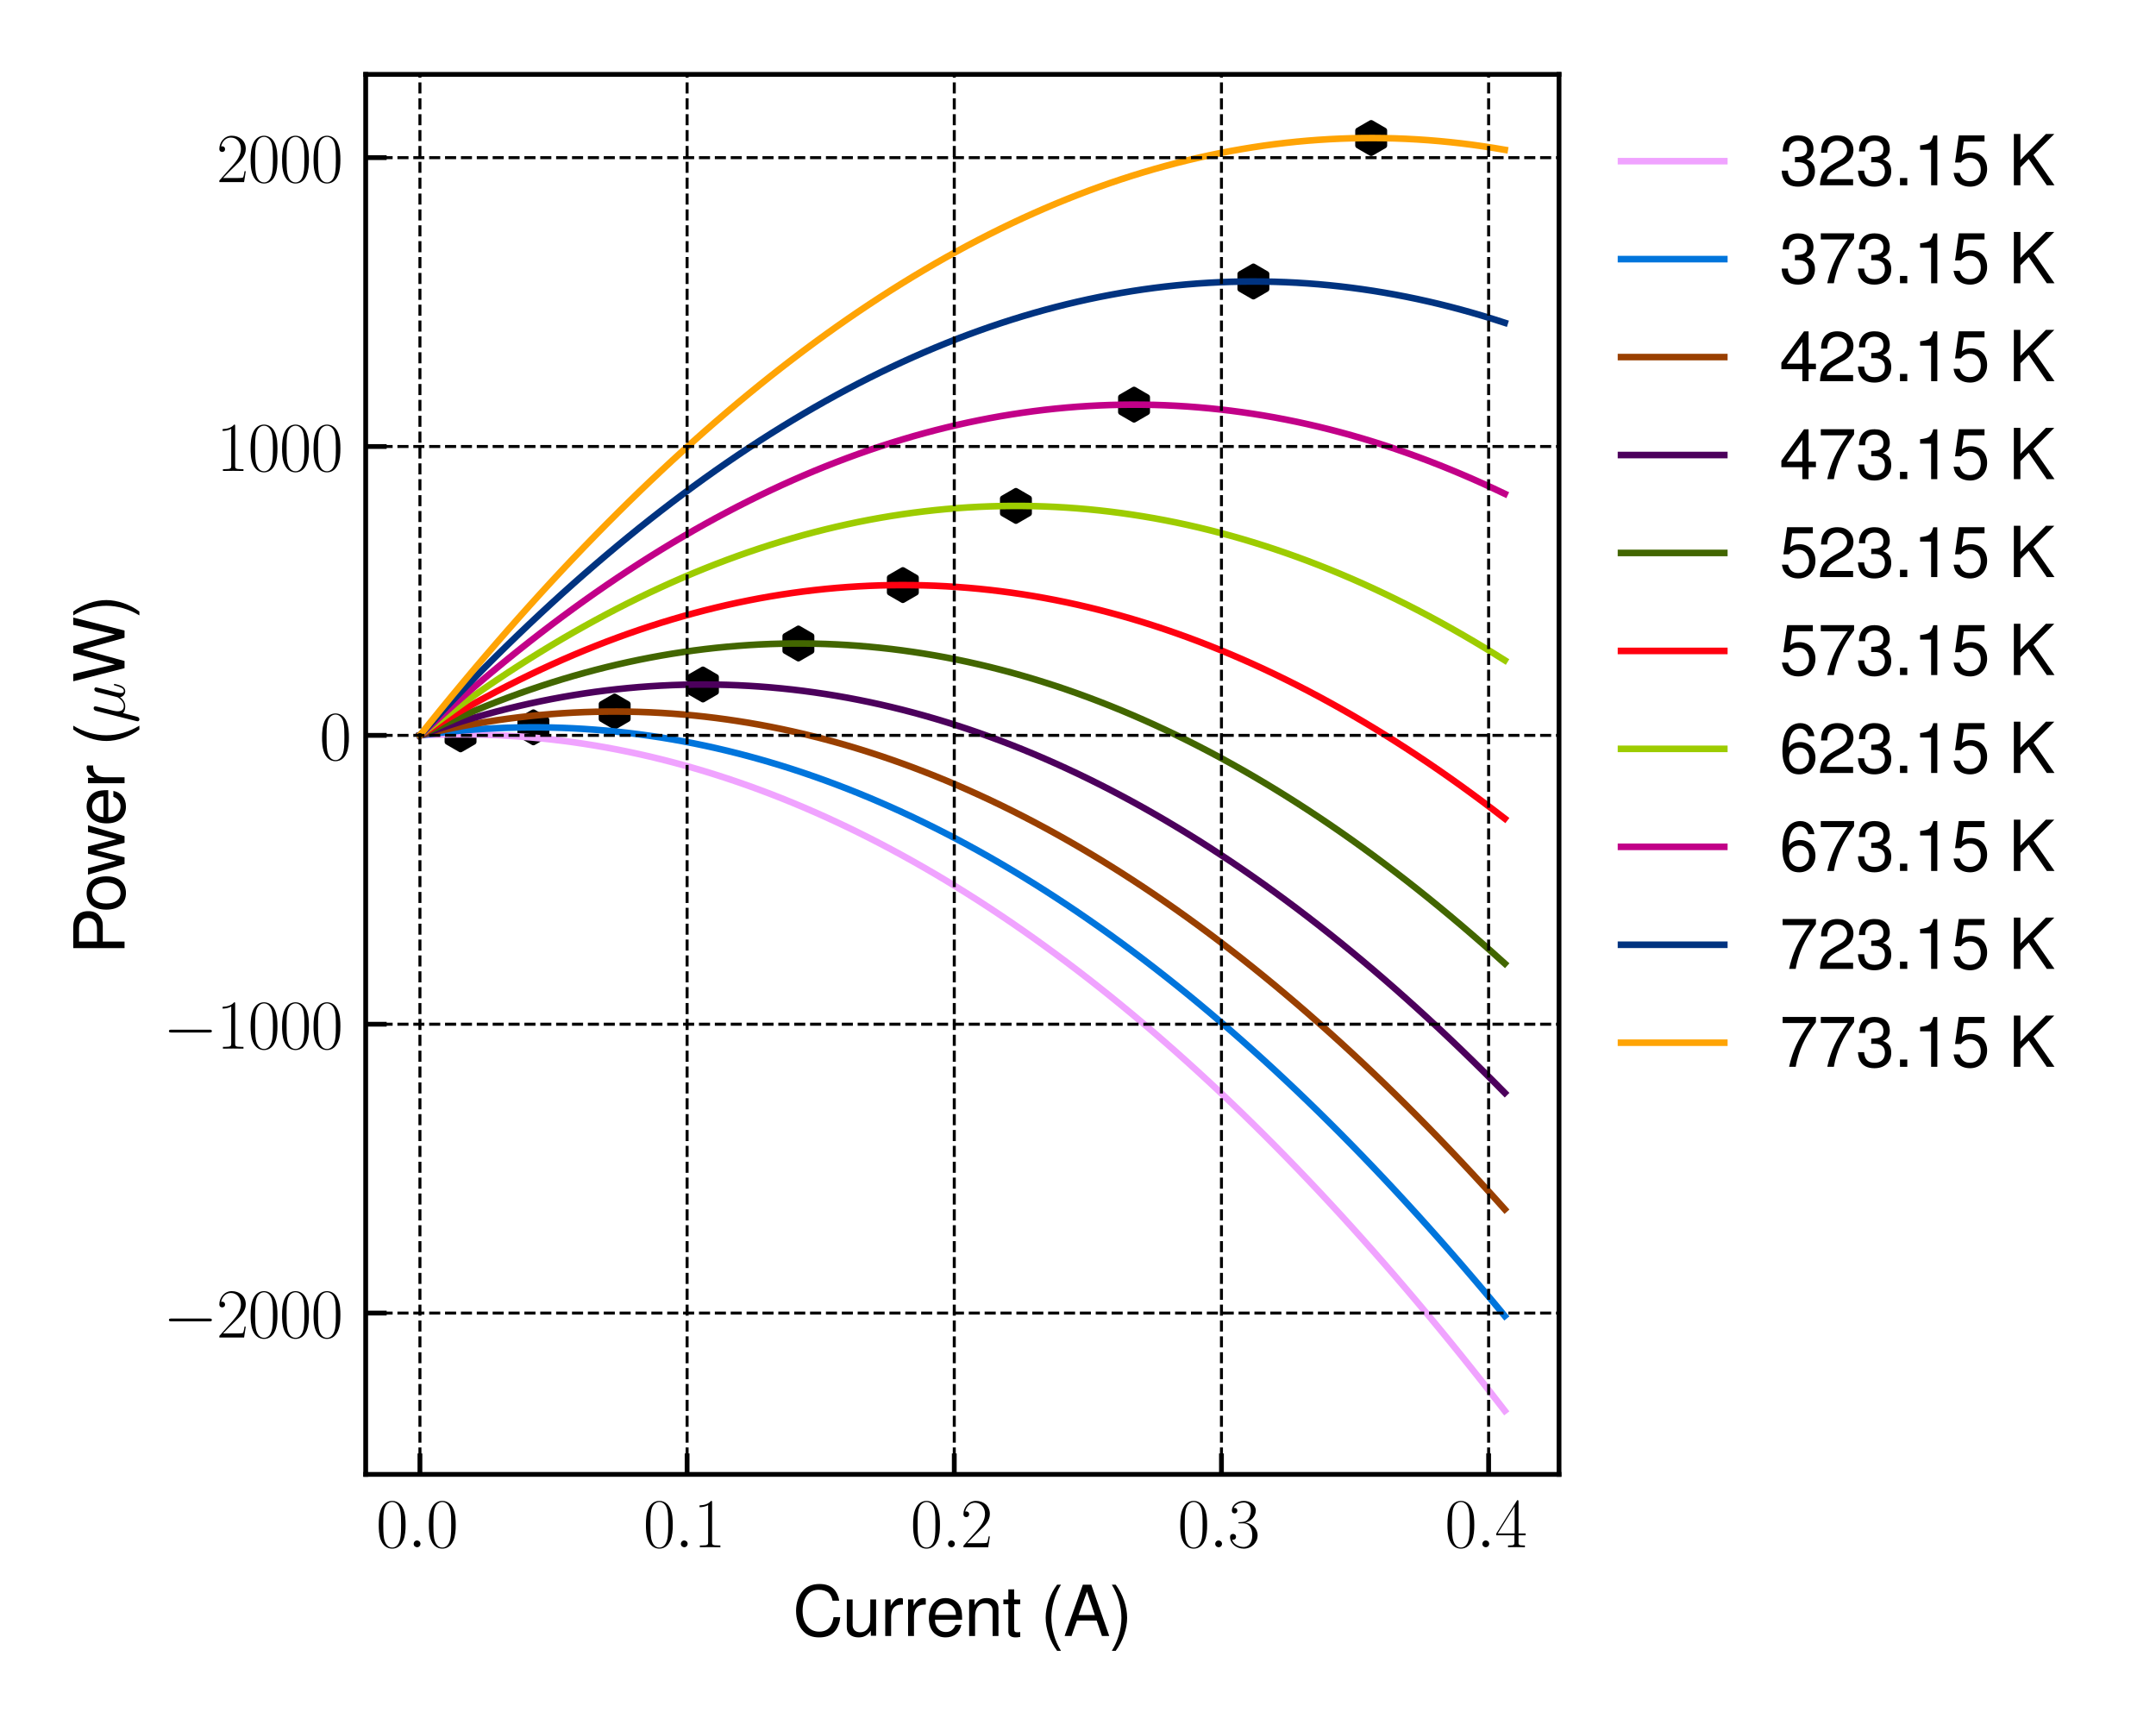 <?xml version="1.0" encoding="utf-8" standalone="no"?>
<!DOCTYPE svg PUBLIC "-//W3C//DTD SVG 1.1//EN"
  "http://www.w3.org/Graphics/SVG/1.1/DTD/svg11.dtd">
<svg xmlns:xlink="http://www.w3.org/1999/xlink" width="360pt" height="288pt" viewBox="0 0 360 288" xmlns="http://www.w3.org/2000/svg" version="1.1">
 <defs>
  <style type="text/css">*{stroke-linejoin: round; stroke-linecap: butt}</style>
 </defs>
 <g id="figure_1">
  <g id="patch_1">
   <path d="M 0 288 
L 360 288 
L 360 0 
L 0 0 
z
" style="fill: #ffffff"/>
  </g>
  <g id="axes_1">
   <g id="patch_2">
    <path d="M 61.061 246.161 
L 260.318 246.161 
L 260.318 12.42 
L 61.061 12.42 
z
" style="fill: #ffffff"/>
   </g>
   <g id="PathCollection_1">
    <defs>
     <path id="mb732059000" d="M 0 -2.5 
L -2.165 -1.25 
L -2.165 1.25 
L -0 2.5 
L 2.165 1.25 
L 2.165 -1.25 
z
" style="stroke: #000000"/>
    </defs>
    <g clip-path="url(#p129a651f2b)">
     <use xlink:href="#mb732059000" x="76.901" y="122.603" style="stroke: #000000"/>
    </g>
   </g>
   <g id="PathCollection_2">
    <g clip-path="url(#p129a651f2b)">
     <use xlink:href="#mb732059000" x="89.063" y="121.433" style="stroke: #000000"/>
    </g>
   </g>
   <g id="PathCollection_3">
    <g clip-path="url(#p129a651f2b)">
     <use xlink:href="#mb732059000" x="102.635" y="118.796" style="stroke: #000000"/>
    </g>
   </g>
   <g id="PathCollection_4">
    <g clip-path="url(#p129a651f2b)">
     <use xlink:href="#mb732059000" x="117.371" y="114.281" style="stroke: #000000"/>
    </g>
   </g>
   <g id="PathCollection_5">
    <g clip-path="url(#p129a651f2b)">
     <use xlink:href="#mb732059000" x="133.312" y="107.436" style="stroke: #000000"/>
    </g>
   </g>
   <g id="PathCollection_6">
    <g clip-path="url(#p129a651f2b)">
     <use xlink:href="#mb732059000" x="150.753" y="97.683" style="stroke: #000000"/>
    </g>
   </g>
   <g id="PathCollection_7">
    <g clip-path="url(#p129a651f2b)">
     <use xlink:href="#mb732059000" x="169.635" y="84.467" style="stroke: #000000"/>
    </g>
   </g>
   <g id="PathCollection_8">
    <g clip-path="url(#p129a651f2b)">
     <use xlink:href="#mb732059000" x="189.357" y="67.558" style="stroke: #000000"/>
    </g>
   </g>
   <g id="PathCollection_9">
    <g clip-path="url(#p129a651f2b)">
     <use xlink:href="#mb732059000" x="209.287" y="46.996" style="stroke: #000000"/>
    </g>
   </g>
   <g id="PathCollection_10">
    <g clip-path="url(#p129a651f2b)">
     <use xlink:href="#mb732059000" x="228.955" y="23.045" style="stroke: #000000"/>
    </g>
   </g>
   <g id="line2d_1">
    <path d="M 70.118 122.774 
L 71.947 122.694 
L 73.777 122.639 
L 75.607 122.609 
L 77.437 122.604 
L 79.266 122.623 
L 81.096 122.668 
L 82.926 122.738 
L 84.756 122.832 
L 86.585 122.951 
L 88.415 123.095 
L 90.245 123.264 
L 92.074 123.458 
L 93.904 123.677 
L 95.734 123.92 
L 97.564 124.189 
L 99.393 124.482 
L 101.223 124.8 
L 103.053 125.143 
L 104.883 125.511 
L 106.712 125.904 
L 108.542 126.322 
L 110.372 126.764 
L 112.202 127.232 
L 114.031 127.724 
L 115.861 128.241 
L 117.691 128.783 
L 119.52 129.35 
L 121.35 129.942 
L 123.18 130.559 
L 125.01 131.2 
L 126.839 131.867 
L 128.669 132.558 
L 130.499 133.274 
L 132.329 134.015 
L 134.158 134.781 
L 135.988 135.572 
L 137.818 136.387 
L 139.647 137.228 
L 141.477 138.093 
L 143.307 138.984 
L 145.137 139.899 
L 146.966 140.839 
L 148.796 141.804 
L 150.626 142.794 
L 152.456 143.808 
L 154.285 144.848 
L 156.115 145.912 
L 157.945 147.001 
L 159.775 148.116 
L 161.604 149.255 
L 163.434 150.418 
L 165.264 151.607 
L 167.093 152.821 
L 168.923 154.059 
L 170.753 155.323 
L 172.583 156.611 
L 174.412 157.924 
L 176.242 159.262 
L 178.072 160.625 
L 179.902 162.013 
L 181.731 163.425 
L 183.561 164.863 
L 185.391 166.325 
L 187.22 167.813 
L 189.05 169.325 
L 190.88 170.862 
L 192.71 172.424 
L 194.539 174.01 
L 196.369 175.622 
L 198.199 177.258 
L 200.029 178.92 
L 201.858 180.606 
L 203.688 182.317 
L 205.518 184.053 
L 207.348 185.814 
L 209.177 187.6 
L 211.007 189.41 
L 212.837 191.246 
L 214.666 193.106 
L 216.496 194.991 
L 218.326 196.902 
L 220.156 198.836 
L 221.985 200.796 
L 223.815 202.781 
L 225.645 204.791 
L 227.475 206.825 
L 229.304 208.884 
L 231.134 210.969 
L 232.964 213.078 
L 234.793 215.212 
L 236.623 217.371 
L 238.453 219.554 
L 240.283 221.763 
L 242.112 223.996 
L 243.942 226.255 
L 245.772 228.538 
L 247.602 230.846 
L 249.431 233.179 
L 251.261 235.537 
" clip-path="url(#p129a651f2b)" style="fill: none; stroke: #f0a3ff; stroke-width: 1.1; stroke-linecap: square"/>
   </g>
   <g id="line2d_2">
    <path d="M 70.118 122.774 
L 71.947 122.527 
L 73.777 122.306 
L 75.607 122.109 
L 77.437 121.938 
L 79.266 121.791 
L 81.096 121.67 
L 82.926 121.574 
L 84.756 121.502 
L 86.585 121.456 
L 88.415 121.435 
L 90.245 121.438 
L 92.074 121.467 
L 93.904 121.521 
L 95.734 121.599 
L 97.564 121.703 
L 99.393 121.832 
L 101.223 121.985 
L 103.053 122.164 
L 104.883 122.368 
L 106.712 122.597 
L 108.542 122.85 
L 110.372 123.129 
L 112.202 123.433 
L 114.031 123.762 
L 115.861 124.116 
L 117.691 124.494 
L 119.52 124.898 
L 121.35 125.327 
L 123.18 125.781 
L 125.01 126.26 
L 126.839 126.764 
L 128.669 127.293 
L 130.499 127.846 
L 132.329 128.425 
L 134.158 129.029 
L 135.988 129.658 
L 137.818 130.312 
L 139.647 130.991 
L 141.477 131.695 
L 143.307 132.424 
L 145.137 133.178 
L 146.966 133.957 
L 148.796 134.761 
L 150.626 135.59 
L 152.456 136.444 
L 154.285 137.323 
L 156.115 138.227 
L 157.945 139.156 
L 159.775 140.11 
L 161.604 141.089 
L 163.434 142.094 
L 165.264 143.123 
L 167.093 144.177 
L 168.923 145.256 
L 170.753 146.36 
L 172.583 147.489 
L 174.412 148.643 
L 176.242 149.823 
L 178.072 151.027 
L 179.902 152.256 
L 181.731 153.51 
L 183.561 154.789 
L 185.391 156.094 
L 187.22 157.423 
L 189.05 158.777 
L 190.88 160.156 
L 192.71 161.561 
L 194.539 162.99 
L 196.369 164.444 
L 198.199 165.924 
L 200.029 167.428 
L 201.858 168.957 
L 203.688 170.512 
L 205.518 172.091 
L 207.348 173.695 
L 209.177 175.325 
L 211.007 176.979 
L 212.837 178.659 
L 214.666 180.363 
L 216.496 182.092 
L 218.326 183.847 
L 220.156 185.626 
L 221.985 187.431 
L 223.815 189.26 
L 225.645 191.115 
L 227.475 192.994 
L 229.304 194.899 
L 231.134 196.828 
L 232.964 198.783 
L 234.793 200.762 
L 236.623 202.767 
L 238.453 204.796 
L 240.283 206.851 
L 242.112 208.931 
L 243.942 211.035 
L 245.772 213.165 
L 247.602 215.319 
L 249.431 217.499 
L 251.261 219.704 
" clip-path="url(#p129a651f2b)" style="fill: none; stroke: #0075dc; stroke-width: 1.1; stroke-linecap: square"/>
   </g>
   <g id="line2d_3">
    <path d="M 70.118 122.774 
L 71.947 122.339 
L 73.777 121.929 
L 75.607 121.544 
L 77.437 121.185 
L 79.266 120.85 
L 81.096 120.541 
L 82.926 120.257 
L 84.756 119.999 
L 86.585 119.765 
L 88.415 119.557 
L 90.245 119.373 
L 92.074 119.216 
L 93.904 119.083 
L 95.734 118.975 
L 97.564 118.893 
L 99.393 118.836 
L 101.223 118.803 
L 103.053 118.797 
L 104.883 118.815 
L 106.712 118.859 
L 108.542 118.927 
L 110.372 119.021 
L 112.202 119.14 
L 114.031 119.285 
L 115.861 119.454 
L 117.691 119.649 
L 119.52 119.869 
L 121.35 120.114 
L 123.18 120.384 
L 125.01 120.679 
L 126.839 121 
L 128.669 121.346 
L 130.499 121.717 
L 132.329 122.113 
L 134.158 122.534 
L 135.988 122.981 
L 137.818 123.453 
L 139.647 123.95 
L 141.477 124.472 
L 143.307 125.019 
L 145.137 125.592 
L 146.966 126.189 
L 148.796 126.812 
L 150.626 127.46 
L 152.456 128.134 
L 154.285 128.832 
L 156.115 129.556 
L 157.945 130.305 
L 159.775 131.079 
L 161.604 131.878 
L 163.434 132.702 
L 165.264 133.552 
L 167.093 134.427 
L 168.923 135.327 
L 170.753 136.252 
L 172.583 137.202 
L 174.412 138.178 
L 176.242 139.178 
L 178.072 140.204 
L 179.902 141.255 
L 181.731 142.332 
L 183.561 143.433 
L 185.391 144.56 
L 187.22 145.712 
L 189.05 146.889 
L 190.88 148.091 
L 192.71 149.319 
L 194.539 150.571 
L 196.369 151.849 
L 198.199 153.152 
L 200.029 154.48 
L 201.858 155.834 
L 203.688 157.212 
L 205.518 158.616 
L 207.348 160.045 
L 209.177 161.499 
L 211.007 162.978 
L 212.837 164.483 
L 214.666 166.013 
L 216.496 167.567 
L 218.326 169.148 
L 220.156 170.753 
L 221.985 172.383 
L 223.815 174.039 
L 225.645 175.72 
L 227.475 177.426 
L 229.304 179.157 
L 231.134 180.913 
L 232.964 182.695 
L 234.793 184.502 
L 236.623 186.334 
L 238.453 188.191 
L 240.283 190.073 
L 242.112 191.981 
L 243.942 193.914 
L 245.772 195.872 
L 247.602 197.855 
L 249.431 199.863 
L 251.261 201.897 
" clip-path="url(#p129a651f2b)" style="fill: none; stroke: #993f00; stroke-width: 1.1; stroke-linecap: square"/>
   </g>
   <g id="line2d_4">
    <path d="M 70.118 122.774 
L 71.947 122.129 
L 73.777 121.509 
L 75.607 120.915 
L 77.437 120.347 
L 79.266 119.804 
L 81.096 119.286 
L 82.926 118.794 
L 84.756 118.327 
L 86.585 117.886 
L 88.415 117.47 
L 90.245 117.08 
L 92.074 116.715 
L 93.904 116.376 
L 95.734 116.062 
L 97.564 115.774 
L 99.393 115.511 
L 101.223 115.273 
L 103.053 115.061 
L 104.883 114.875 
L 106.712 114.713 
L 108.542 114.578 
L 110.372 114.468 
L 112.202 114.383 
L 114.031 114.324 
L 115.861 114.29 
L 117.691 114.282 
L 119.52 114.299 
L 121.35 114.342 
L 123.18 114.41 
L 125.01 114.503 
L 126.839 114.622 
L 128.669 114.767 
L 130.499 114.937 
L 132.329 115.132 
L 134.158 115.353 
L 135.988 115.6 
L 137.818 115.871 
L 139.647 116.169 
L 141.477 116.491 
L 143.307 116.84 
L 145.137 117.213 
L 146.966 117.613 
L 148.796 118.037 
L 150.626 118.487 
L 152.456 118.963 
L 154.285 119.464 
L 156.115 119.99 
L 157.945 120.542 
L 159.775 121.12 
L 161.604 121.723 
L 163.434 122.351 
L 165.264 123.005 
L 167.093 123.684 
L 168.923 124.389 
L 170.753 125.119 
L 172.583 125.875 
L 174.412 126.656 
L 176.242 127.463 
L 178.072 128.295 
L 179.902 129.152 
L 181.731 130.035 
L 183.561 130.944 
L 185.391 131.878 
L 187.22 132.837 
L 189.05 133.822 
L 190.88 134.832 
L 192.71 135.868 
L 194.539 136.929 
L 196.369 138.016 
L 198.199 139.128 
L 200.029 140.266 
L 201.858 141.429 
L 203.688 142.618 
L 205.518 143.832 
L 207.348 145.071 
L 209.177 146.337 
L 211.007 147.627 
L 212.837 148.943 
L 214.666 150.284 
L 216.496 151.651 
L 218.326 153.044 
L 220.156 154.461 
L 221.985 155.905 
L 223.815 157.373 
L 225.645 158.868 
L 227.475 160.387 
L 229.304 161.932 
L 231.134 163.503 
L 232.964 165.099 
L 234.793 166.721 
L 236.623 168.368 
L 238.453 170.04 
L 240.283 171.738 
L 242.112 173.461 
L 243.942 175.21 
L 245.772 176.985 
L 247.602 178.784 
L 249.431 180.61 
L 251.261 182.46 
" clip-path="url(#p129a651f2b)" style="fill: none; stroke: #4c005c; stroke-width: 1.1; stroke-linecap: square"/>
   </g>
   <g id="line2d_5">
    <path d="M 70.118 122.774 
L 71.947 121.898 
L 73.777 121.049 
L 75.607 120.225 
L 77.437 119.427 
L 79.266 118.654 
L 81.096 117.907 
L 82.926 117.186 
L 84.756 116.491 
L 86.585 115.821 
L 88.415 115.177 
L 90.245 114.559 
L 92.074 113.967 
L 93.904 113.4 
L 95.734 112.859 
L 97.564 112.344 
L 99.393 111.854 
L 101.223 111.39 
L 103.053 110.952 
L 104.883 110.54 
L 106.712 110.153 
L 108.542 109.792 
L 110.372 109.457 
L 112.202 109.147 
L 114.031 108.863 
L 115.861 108.605 
L 117.691 108.373 
L 119.52 108.166 
L 121.35 107.985 
L 123.18 107.83 
L 125.01 107.7 
L 126.839 107.596 
L 128.669 107.518 
L 130.499 107.466 
L 132.329 107.439 
L 134.158 107.438 
L 135.988 107.463 
L 137.818 107.514 
L 139.647 107.59 
L 141.477 107.692 
L 143.307 107.819 
L 145.137 107.973 
L 146.966 108.152 
L 148.796 108.356 
L 150.626 108.587 
L 152.456 108.843 
L 154.285 109.125 
L 156.115 109.433 
L 157.945 109.766 
L 159.775 110.125 
L 161.604 110.51 
L 163.434 110.921 
L 165.264 111.357 
L 167.093 111.819 
L 168.923 112.306 
L 170.753 112.82 
L 172.583 113.359 
L 174.412 113.924 
L 176.242 114.514 
L 178.072 115.13 
L 179.902 115.772 
L 181.731 116.44 
L 183.561 117.134 
L 185.391 117.853 
L 187.22 118.597 
L 189.05 119.368 
L 190.88 120.164 
L 192.71 120.986 
L 194.539 121.834 
L 196.369 122.707 
L 198.199 123.607 
L 200.029 124.531 
L 201.858 125.482 
L 203.688 126.458 
L 205.518 127.46 
L 207.348 128.488 
L 209.177 129.541 
L 211.007 130.621 
L 212.837 131.726 
L 214.666 132.856 
L 216.496 134.012 
L 218.326 135.194 
L 220.156 136.402 
L 221.985 137.636 
L 223.815 138.895 
L 225.645 140.18 
L 227.475 141.49 
L 229.304 142.827 
L 231.134 144.189 
L 232.964 145.577 
L 234.793 146.99 
L 236.623 148.429 
L 238.453 149.894 
L 240.283 151.385 
L 242.112 152.901 
L 243.942 154.443 
L 245.772 156.011 
L 247.602 157.604 
L 249.431 159.224 
L 251.261 160.869 
" clip-path="url(#p129a651f2b)" style="fill: none; stroke: #426600; stroke-width: 1.1; stroke-linecap: square"/>
   </g>
   <g id="line2d_6">
    <path d="M 70.118 122.774 
L 71.947 121.648 
L 73.777 120.548 
L 75.607 119.474 
L 77.437 118.426 
L 79.266 117.403 
L 81.096 116.407 
L 82.926 115.436 
L 84.756 114.491 
L 86.585 113.572 
L 88.415 112.679 
L 90.245 111.811 
L 92.074 110.97 
L 93.904 110.154 
L 95.734 109.364 
L 97.564 108.6 
L 99.393 107.862 
L 101.223 107.149 
L 103.053 106.463 
L 104.883 105.802 
L 106.712 105.167 
L 108.542 104.558 
L 110.372 103.975 
L 112.202 103.418 
L 114.031 102.886 
L 115.861 102.381 
L 117.691 101.901 
L 119.52 101.447 
L 121.35 101.019 
L 123.18 100.616 
L 125.01 100.24 
L 126.839 99.889 
L 128.669 99.565 
L 130.499 99.266 
L 132.329 98.993 
L 134.158 98.745 
L 135.988 98.524 
L 137.818 98.328 
L 139.647 98.159 
L 141.477 98.015 
L 143.307 97.897 
L 145.137 97.804 
L 146.966 97.738 
L 148.796 97.697 
L 150.626 97.683 
L 152.456 97.694 
L 154.285 97.731 
L 156.115 97.793 
L 157.945 97.882 
L 159.775 97.997 
L 161.604 98.137 
L 163.434 98.303 
L 165.264 98.495 
L 167.093 98.713 
L 168.923 98.957 
L 170.753 99.226 
L 172.583 99.521 
L 174.412 99.843 
L 176.242 100.19 
L 178.072 100.562 
L 179.902 100.961 
L 181.731 101.386 
L 183.561 101.836 
L 185.391 102.312 
L 187.22 102.814 
L 189.05 103.342 
L 190.88 103.896 
L 192.71 104.475 
L 194.539 105.081 
L 196.369 105.712 
L 198.199 106.369 
L 200.029 107.052 
L 201.858 107.761 
L 203.688 108.496 
L 205.518 109.256 
L 207.348 110.042 
L 209.177 110.854 
L 211.007 111.692 
L 212.837 112.556 
L 214.666 113.446 
L 216.496 114.361 
L 218.326 115.302 
L 220.156 116.27 
L 221.985 117.263 
L 223.815 118.281 
L 225.645 119.326 
L 227.475 120.397 
L 229.304 121.493 
L 231.134 122.615 
L 232.964 123.763 
L 234.793 124.937 
L 236.623 126.137 
L 238.453 127.362 
L 240.283 128.614 
L 242.112 129.891 
L 243.942 131.194 
L 245.772 132.523 
L 247.602 133.877 
L 249.431 135.258 
L 251.261 136.664 
" clip-path="url(#p129a651f2b)" style="fill: none; stroke: #ff0010; stroke-width: 1.1; stroke-linecap: square"/>
   </g>
   <g id="line2d_7">
    <path d="M 70.118 122.774 
L 71.947 121.378 
L 73.777 120.008 
L 75.607 118.664 
L 77.437 117.346 
L 79.266 116.054 
L 81.096 114.788 
L 82.926 113.548 
L 84.756 112.333 
L 86.585 111.145 
L 88.415 109.982 
L 90.245 108.846 
L 92.074 107.735 
L 93.904 106.65 
L 95.734 105.591 
L 97.564 104.558 
L 99.393 103.551 
L 101.223 102.57 
L 103.053 101.614 
L 104.883 100.685 
L 106.712 99.781 
L 108.542 98.903 
L 110.372 98.052 
L 112.202 97.226 
L 114.031 96.426 
L 115.861 95.652 
L 117.691 94.903 
L 119.52 94.181 
L 121.35 93.485 
L 123.18 92.814 
L 125.01 92.17 
L 126.839 91.551 
L 128.669 90.958 
L 130.499 90.391 
L 132.329 89.85 
L 134.158 89.335 
L 135.988 88.846 
L 137.818 88.383 
L 139.647 87.945 
L 141.477 87.534 
L 143.307 87.148 
L 145.137 86.788 
L 146.966 86.454 
L 148.796 86.147 
L 150.626 85.865 
L 152.456 85.608 
L 154.285 85.378 
L 156.115 85.174 
L 157.945 84.995 
L 159.775 84.843 
L 161.604 84.716 
L 163.434 84.616 
L 165.264 84.541 
L 167.093 84.492 
L 168.923 84.469 
L 170.753 84.472 
L 172.583 84.5 
L 174.412 84.555 
L 176.242 84.636 
L 178.072 84.742 
L 179.902 84.875 
L 181.731 85.033 
L 183.561 85.217 
L 185.391 85.427 
L 187.22 85.663 
L 189.05 85.925 
L 190.88 86.213 
L 192.71 86.526 
L 194.539 86.866 
L 196.369 87.231 
L 198.199 87.623 
L 200.029 88.04 
L 201.858 88.483 
L 203.688 88.952 
L 205.518 89.447 
L 207.348 89.968 
L 209.177 90.515 
L 211.007 91.087 
L 212.837 91.686 
L 214.666 92.31 
L 216.496 92.961 
L 218.326 93.637 
L 220.156 94.339 
L 221.985 95.067 
L 223.815 95.821 
L 225.645 96.601 
L 227.475 97.406 
L 229.304 98.238 
L 231.134 99.096 
L 232.964 99.979 
L 234.793 100.888 
L 236.623 101.824 
L 238.453 102.785 
L 240.283 103.772 
L 242.112 104.785 
L 243.942 105.824 
L 245.772 106.888 
L 247.602 107.979 
L 249.431 109.095 
L 251.261 110.238 
" clip-path="url(#p129a651f2b)" style="fill: none; stroke: #9dcc00; stroke-width: 1.1; stroke-linecap: square"/>
   </g>
   <g id="line2d_8">
    <path d="M 70.118 122.774 
L 71.947 121.092 
L 73.777 119.437 
L 75.607 117.807 
L 77.437 116.203 
L 79.266 114.626 
L 81.096 113.074 
L 82.926 111.549 
L 84.756 110.049 
L 86.585 108.576 
L 88.415 107.128 
L 90.245 105.707 
L 92.074 104.311 
L 93.904 102.941 
L 95.734 101.598 
L 97.564 100.28 
L 99.393 98.989 
L 101.223 97.723 
L 103.053 96.484 
L 104.883 95.27 
L 106.712 94.083 
L 108.542 92.921 
L 110.372 91.786 
L 112.202 90.676 
L 114.031 89.593 
L 115.861 88.535 
L 117.691 87.504 
L 119.52 86.498 
L 121.35 85.519 
L 123.18 84.565 
L 125.01 83.638 
L 126.839 82.736 
L 128.669 81.861 
L 130.499 81.011 
L 132.329 80.188 
L 134.158 79.391 
L 135.988 78.619 
L 137.818 77.874 
L 139.647 77.154 
L 141.477 76.461 
L 143.307 75.793 
L 145.137 75.152 
L 146.966 74.536 
L 148.796 73.947 
L 150.626 73.384 
L 152.456 72.846 
L 154.285 72.335 
L 156.115 71.849 
L 157.945 71.39 
L 159.775 70.956 
L 161.604 70.549 
L 163.434 70.168 
L 165.264 69.812 
L 167.093 69.483 
L 168.923 69.179 
L 170.753 68.902 
L 172.583 68.651 
L 174.412 68.425 
L 176.242 68.226 
L 178.072 68.052 
L 179.902 67.905 
L 181.731 67.784 
L 183.561 67.688 
L 185.391 67.619 
L 187.22 67.576 
L 189.05 67.558 
L 190.88 67.567 
L 192.71 67.601 
L 194.539 67.662 
L 196.369 67.749 
L 198.199 67.861 
L 200.029 68 
L 201.858 68.165 
L 203.688 68.355 
L 205.518 68.572 
L 207.348 68.815 
L 209.177 69.083 
L 211.007 69.378 
L 212.837 69.699 
L 214.666 70.045 
L 216.496 70.418 
L 218.326 70.817 
L 220.156 71.241 
L 221.985 71.692 
L 223.815 72.169 
L 225.645 72.671 
L 227.475 73.2 
L 229.304 73.755 
L 231.134 74.336 
L 232.964 74.942 
L 234.793 75.575 
L 236.623 76.234 
L 238.453 76.918 
L 240.283 77.629 
L 242.112 78.366 
L 243.942 79.129 
L 245.772 79.917 
L 247.602 80.732 
L 249.431 81.573 
L 251.261 82.44 
" clip-path="url(#p129a651f2b)" style="fill: none; stroke: #c20088; stroke-width: 1.1; stroke-linecap: square"/>
   </g>
   <g id="line2d_9">
    <path d="M 70.118 122.774 
L 71.947 120.794 
L 73.777 118.841 
L 75.607 116.914 
L 77.437 115.013 
L 79.266 113.138 
L 81.096 111.29 
L 82.926 109.467 
L 84.756 107.671 
L 86.585 105.901 
L 88.415 104.158 
L 90.245 102.44 
L 92.074 100.749 
L 93.904 99.084 
L 95.734 97.445 
L 97.564 95.832 
L 99.393 94.246 
L 101.223 92.685 
L 103.053 91.151 
L 104.883 89.643 
L 106.712 88.161 
L 108.542 86.706 
L 110.372 85.277 
L 112.202 83.873 
L 114.031 82.496 
L 115.861 81.146 
L 117.691 79.821 
L 119.52 78.523 
L 121.35 77.251 
L 123.18 76.005 
L 125.01 74.785 
L 126.839 73.591 
L 128.669 72.424 
L 130.499 71.283 
L 132.329 70.168 
L 134.158 69.079 
L 135.988 68.017 
L 137.818 66.98 
L 139.647 65.97 
L 141.477 64.986 
L 143.307 64.028 
L 145.137 63.097 
L 146.966 62.191 
L 148.796 61.312 
L 150.626 60.459 
L 152.456 59.632 
L 154.285 58.832 
L 156.115 58.057 
L 157.945 57.309 
L 159.775 56.587 
L 161.604 55.891 
L 163.434 55.222 
L 165.264 54.578 
L 167.093 53.961 
L 168.923 53.37 
L 170.753 52.805 
L 172.583 52.267 
L 174.412 51.754 
L 176.242 51.268 
L 178.072 50.808 
L 179.902 50.374 
L 181.731 49.966 
L 183.561 49.585 
L 185.391 49.23 
L 187.22 48.901 
L 189.05 48.598 
L 190.88 48.321 
L 192.71 48.071 
L 194.539 47.847 
L 196.369 47.649 
L 198.199 47.477 
L 200.029 47.331 
L 201.858 47.212 
L 203.688 47.118 
L 205.518 47.051 
L 207.348 47.01 
L 209.177 46.996 
L 211.007 47.007 
L 212.837 47.045 
L 214.666 47.109 
L 216.496 47.199 
L 218.326 47.315 
L 220.156 47.458 
L 221.985 47.627 
L 223.815 47.821 
L 225.645 48.043 
L 227.475 48.29 
L 229.304 48.563 
L 231.134 48.863 
L 232.964 49.189 
L 234.793 49.541 
L 236.623 49.919 
L 238.453 50.324 
L 240.283 50.754 
L 242.112 51.211 
L 243.942 51.694 
L 245.772 52.204 
L 247.602 52.739 
L 249.431 53.301 
L 251.261 53.889 
" clip-path="url(#p129a651f2b)" style="fill: none; stroke: #003380; stroke-width: 1.1; stroke-linecap: square"/>
   </g>
   <g id="line2d_10">
    <path d="M 70.118 122.774 
L 71.947 120.489 
L 73.777 118.231 
L 75.607 116 
L 77.437 113.795 
L 79.266 111.616 
L 81.096 109.464 
L 82.926 107.338 
L 84.756 105.239 
L 86.585 103.167 
L 88.415 101.12 
L 90.245 99.101 
L 92.074 97.107 
L 93.904 95.141 
L 95.734 93.2 
L 97.564 91.286 
L 99.393 89.399 
L 101.223 87.538 
L 103.053 85.704 
L 104.883 83.896 
L 106.712 82.114 
L 108.542 80.359 
L 110.372 78.63 
L 112.202 76.928 
L 114.031 75.253 
L 115.861 73.603 
L 117.691 71.981 
L 119.52 70.384 
L 121.35 68.815 
L 123.18 67.271 
L 125.01 65.754 
L 126.839 64.264 
L 128.669 62.8 
L 130.499 61.363 
L 132.329 59.952 
L 134.158 58.567 
L 135.988 57.209 
L 137.818 55.878 
L 139.647 54.572 
L 141.477 53.294 
L 143.307 52.042 
L 145.137 50.816 
L 146.966 49.617 
L 148.796 48.444 
L 150.626 47.298 
L 152.456 46.178 
L 154.285 45.084 
L 156.115 44.017 
L 157.945 42.977 
L 159.775 41.963 
L 161.604 40.976 
L 163.434 40.015 
L 165.264 39.08 
L 167.093 38.172 
L 168.923 37.29 
L 170.753 36.435 
L 172.583 35.606 
L 174.412 34.804 
L 176.242 34.028 
L 178.072 33.279 
L 179.902 32.556 
L 181.731 31.86 
L 183.561 31.19 
L 185.391 30.547 
L 187.22 29.93 
L 189.05 29.339 
L 190.88 28.775 
L 192.71 28.238 
L 194.539 27.727 
L 196.369 27.242 
L 198.199 26.784 
L 200.029 26.352 
L 201.858 25.947 
L 203.688 25.568 
L 205.518 25.216 
L 207.348 24.89 
L 209.177 24.591 
L 211.007 24.318 
L 212.837 24.072 
L 214.666 23.852 
L 216.496 23.658 
L 218.326 23.491 
L 220.156 23.351 
L 221.985 23.237 
L 223.815 23.149 
L 225.645 23.088 
L 227.475 23.053 
L 229.304 23.045 
L 231.134 23.063 
L 232.964 23.108 
L 234.793 23.179 
L 236.623 23.277 
L 238.453 23.401 
L 240.283 23.552 
L 242.112 23.729 
L 243.942 23.932 
L 245.772 24.162 
L 247.602 24.419 
L 249.431 24.702 
L 251.261 25.011 
" clip-path="url(#p129a651f2b)" style="fill: none; stroke: #ffa405; stroke-width: 1.1; stroke-linecap: square"/>
   </g>
   <g id="patch_3">
    <path d="M 61.061 246.161 
L 61.061 12.42 
" style="fill: none; stroke: #000000; stroke-width: 0.8; stroke-linejoin: miter; stroke-linecap: square"/>
   </g>
   <g id="patch_4">
    <path d="M 260.318 246.161 
L 260.318 12.42 
" style="fill: none; stroke: #000000; stroke-width: 0.8; stroke-linejoin: miter; stroke-linecap: square"/>
   </g>
   <g id="patch_5">
    <path d="M 61.061 246.161 
L 260.318 246.161 
" style="fill: none; stroke: #000000; stroke-width: 0.8; stroke-linejoin: miter; stroke-linecap: square"/>
   </g>
   <g id="patch_6">
    <path d="M 61.061 12.42 
L 260.318 12.42 
" style="fill: none; stroke: #000000; stroke-width: 0.8; stroke-linejoin: miter; stroke-linecap: square"/>
   </g>
   <g id="matplotlib.axis_1">
    <g id="xtick_1">
     <g id="line2d_11">
      <path d="M 70.118 246.161 
L 70.118 12.42 
" clip-path="url(#p129a651f2b)" style="fill: none; stroke-dasharray: 1.85,0.8; stroke-dashoffset: 0; stroke: #000000; stroke-width: 0.5"/>
     </g>
     <g id="line2d_12">
      <defs>
       <path id="m526133130b" d="M 0 0 
L 0 -3.5 
" style="stroke: #000000; stroke-width: 0.8"/>
      </defs>
      <g>
       <use xlink:href="#m526133130b" x="70.118" y="246.161" style="stroke: #000000; stroke-width: 0.8"/>
      </g>
     </g>
     <g id="text_1">
      <!-- $\mathdefault{0.0}$ -->
      <g transform="translate(62.798 258.324) scale(0.115 -0.115)">
       <defs>
        <path id="CMR17-30" d="M 2688 2038 
C 2688 2430 2682 3099 2413 3613 
C 2176 4063 1798 4224 1466 4224 
C 1158 4224 768 4082 525 3620 
C 269 3137 243 2539 243 2038 
C 243 1671 250 1112 448 623 
C 723 -39 1216 -128 1466 -128 
C 1760 -128 2208 -7 2470 604 
C 2662 1048 2688 1568 2688 2038 
z
M 1466 -26 
C 1056 -26 813 328 723 816 
C 653 1196 653 1749 653 2109 
C 653 2604 653 3015 736 3407 
C 858 3954 1216 4121 1466 4121 
C 1728 4121 2067 3947 2189 3420 
C 2272 3054 2278 2623 2278 2109 
C 2278 1691 2278 1176 2202 797 
C 2067 96 1690 -26 1466 -26 
z
" transform="scale(0.016)"/>
        <path id="CMMI12-3a" d="M 1178 307 
C 1178 492 1024 620 870 620 
C 685 620 557 467 557 313 
C 557 128 710 0 864 0 
C 1050 0 1178 153 1178 307 
z
" transform="scale(0.016)"/>
       </defs>
       <use xlink:href="#CMR17-30" transform="scale(0.996)"/>
       <use xlink:href="#CMMI12-3a" transform="translate(45.69 0) scale(0.996)"/>
       <use xlink:href="#CMR17-30" transform="translate(72.788 0) scale(0.996)"/>
      </g>
     </g>
    </g>
    <g id="xtick_2">
     <g id="line2d_13">
      <path d="M 114.729 246.161 
L 114.729 12.42 
" clip-path="url(#p129a651f2b)" style="fill: none; stroke-dasharray: 1.85,0.8; stroke-dashoffset: 0; stroke: #000000; stroke-width: 0.5"/>
     </g>
     <g id="line2d_14">
      <g>
       <use xlink:href="#m526133130b" x="114.729" y="246.161" style="stroke: #000000; stroke-width: 0.8"/>
      </g>
     </g>
     <g id="text_2">
      <!-- $\mathdefault{0.1}$ -->
      <g transform="translate(107.41 258.324) scale(0.115 -0.115)">
       <defs>
        <path id="CMR17-31" d="M 1702 4083 
C 1702 4217 1696 4224 1606 4224 
C 1357 3927 979 3833 621 3820 
C 602 3820 570 3820 563 3808 
C 557 3795 557 3782 557 3648 
C 755 3648 1088 3686 1344 3839 
L 1344 467 
C 1344 243 1331 166 781 166 
L 589 166 
L 589 0 
C 896 6 1216 12 1523 12 
C 1830 12 2150 6 2458 0 
L 2458 166 
L 2266 166 
C 1715 166 1702 236 1702 467 
L 1702 4083 
z
" transform="scale(0.016)"/>
       </defs>
       <use xlink:href="#CMR17-30" transform="scale(0.996)"/>
       <use xlink:href="#CMMI12-3a" transform="translate(45.69 0) scale(0.996)"/>
       <use xlink:href="#CMR17-31" transform="translate(72.788 0) scale(0.996)"/>
      </g>
     </g>
    </g>
    <g id="xtick_3">
     <g id="line2d_15">
      <path d="M 159.341 246.161 
L 159.341 12.42 
" clip-path="url(#p129a651f2b)" style="fill: none; stroke-dasharray: 1.85,0.8; stroke-dashoffset: 0; stroke: #000000; stroke-width: 0.5"/>
     </g>
     <g id="line2d_16">
      <g>
       <use xlink:href="#m526133130b" x="159.341" y="246.161" style="stroke: #000000; stroke-width: 0.8"/>
      </g>
     </g>
     <g id="text_3">
      <!-- $\mathdefault{0.2}$ -->
      <g transform="translate(152.021 258.324) scale(0.115 -0.115)">
       <defs>
        <path id="CMR17-32" d="M 2669 990 
L 2554 990 
C 2490 537 2438 460 2413 422 
C 2381 371 1920 371 1830 371 
L 602 371 
C 832 620 1280 1073 1824 1596 
C 2214 1966 2669 2400 2669 3033 
C 2669 3788 2067 4224 1395 4224 
C 691 4224 262 3603 262 3027 
C 262 2777 448 2745 525 2745 
C 589 2745 781 2783 781 3007 
C 781 3206 614 3264 525 3264 
C 486 3264 448 3257 422 3244 
C 544 3788 915 4057 1306 4057 
C 1862 4057 2227 3616 2227 3033 
C 2227 2477 1901 1998 1536 1583 
L 262 147 
L 262 0 
L 2515 0 
L 2669 990 
z
" transform="scale(0.016)"/>
       </defs>
       <use xlink:href="#CMR17-30" transform="scale(0.996)"/>
       <use xlink:href="#CMMI12-3a" transform="translate(45.69 0) scale(0.996)"/>
       <use xlink:href="#CMR17-32" transform="translate(72.788 0) scale(0.996)"/>
      </g>
     </g>
    </g>
    <g id="xtick_4">
     <g id="line2d_17">
      <path d="M 203.953 246.161 
L 203.953 12.42 
" clip-path="url(#p129a651f2b)" style="fill: none; stroke-dasharray: 1.85,0.8; stroke-dashoffset: 0; stroke: #000000; stroke-width: 0.5"/>
     </g>
     <g id="line2d_18">
      <g>
       <use xlink:href="#m526133130b" x="203.953" y="246.161" style="stroke: #000000; stroke-width: 0.8"/>
      </g>
     </g>
     <g id="text_4">
      <!-- $\mathdefault{0.3}$ -->
      <g transform="translate(196.633 258.324) scale(0.115 -0.115)">
       <defs>
        <path id="CMR17-33" d="M 1414 2176 
C 1984 2176 2234 1673 2234 1094 
C 2234 322 1824 25 1453 25 
C 1114 25 563 193 390 691 
C 422 678 454 678 486 678 
C 640 678 755 780 755 947 
C 755 1132 614 1216 486 1216 
C 378 1216 211 1164 211 927 
C 211 335 787 -128 1466 -128 
C 2176 -128 2720 432 2720 1087 
C 2720 1718 2208 2176 1600 2246 
C 2086 2347 2554 2776 2554 3353 
C 2554 3856 2048 4224 1472 4224 
C 890 4224 378 3862 378 3347 
C 378 3123 544 3084 627 3084 
C 762 3084 877 3167 877 3334 
C 877 3500 762 3584 627 3584 
C 602 3584 570 3584 544 3571 
C 730 3999 1235 4076 1459 4076 
C 1683 4076 2106 3966 2106 3347 
C 2106 3167 2080 2851 1862 2574 
C 1670 2329 1453 2316 1242 2297 
C 1210 2297 1062 2284 1037 2284 
C 992 2278 966 2272 966 2227 
C 966 2182 973 2176 1101 2176 
L 1414 2176 
z
" transform="scale(0.016)"/>
       </defs>
       <use xlink:href="#CMR17-30" transform="scale(0.996)"/>
       <use xlink:href="#CMMI12-3a" transform="translate(45.69 0) scale(0.996)"/>
       <use xlink:href="#CMR17-33" transform="translate(72.788 0) scale(0.996)"/>
      </g>
     </g>
    </g>
    <g id="xtick_5">
     <g id="line2d_19">
      <path d="M 248.564 246.161 
L 248.564 12.42 
" clip-path="url(#p129a651f2b)" style="fill: none; stroke-dasharray: 1.85,0.8; stroke-dashoffset: 0; stroke: #000000; stroke-width: 0.5"/>
     </g>
     <g id="line2d_20">
      <g>
       <use xlink:href="#m526133130b" x="248.564" y="246.161" style="stroke: #000000; stroke-width: 0.8"/>
      </g>
     </g>
     <g id="text_5">
      <!-- $\mathdefault{0.4}$ -->
      <g transform="translate(241.244 258.324) scale(0.115 -0.115)">
       <defs>
        <path id="CMR17-34" d="M 2150 4147 
C 2150 4281 2144 4288 2029 4288 
L 128 1254 
L 128 1088 
L 1779 1088 
L 1779 460 
C 1779 230 1766 166 1318 166 
L 1197 166 
L 1197 0 
C 1402 12 1747 12 1965 12 
C 2182 12 2528 12 2733 0 
L 2733 166 
L 2611 166 
C 2163 166 2150 230 2150 460 
L 2150 1088 
L 2803 1088 
L 2803 1254 
L 2150 1254 
L 2150 4147 
z
M 1798 3723 
L 1798 1254 
L 256 1254 
L 1798 3723 
z
" transform="scale(0.016)"/>
       </defs>
       <use xlink:href="#CMR17-30" transform="scale(0.996)"/>
       <use xlink:href="#CMMI12-3a" transform="translate(45.69 0) scale(0.996)"/>
       <use xlink:href="#CMR17-34" transform="translate(72.788 0) scale(0.996)"/>
      </g>
     </g>
    </g>
    <g id="text_6">
     <!-- Current (A) -->
     <g transform="translate(132.362 273.14) scale(0.115 -0.115)">
      <defs>
       <path id="NimbusSanL-Regu-43" d="M 4237 3219 
C 4051 4236 3462 4736 2438 4736 
C 1811 4736 1306 4537 960 4154 
C 538 3696 307 3035 307 2284 
C 307 1522 544 867 986 415 
C 1344 44 1805 -128 2413 -128 
C 3552 -128 4192 485 4333 1712 
L 3718 1712 
C 3667 1394 3603 1178 3507 994 
C 3315 612 2918 396 2419 396 
C 1491 396 902 1134 902 2291 
C 902 3480 1466 4211 2368 4211 
C 2746 4211 3098 4096 3290 3918 
C 3462 3759 3558 3562 3629 3219 
L 4237 3219 
z
" transform="scale(0.016)"/>
       <path id="NimbusSanL-Regu-75" d="M 3085 19 
L 3085 3328 
L 2554 3328 
L 2554 1454 
C 2554 780 2195 339 1638 339 
C 1216 339 947 591 947 988 
L 947 3328 
L 416 3328 
L 416 780 
C 416 230 832 -128 1485 -128 
C 1978 -128 2291 44 2605 484 
L 2605 19 
L 3085 19 
z
" transform="scale(0.016)"/>
       <path id="NimbusSanL-Regu-72" d="M 442 3328 
L 442 0 
L 979 0 
L 979 1727 
C 979 2203 1101 2514 1357 2698 
C 1523 2819 1683 2857 2054 2863 
L 2054 3404 
C 1965 3449 1920 3456 1850 3456 
C 1504 3456 1242 3251 934 2750 
L 934 3328 
L 442 3328 
z
" transform="scale(0.016)"/>
       <path id="NimbusSanL-Regu-65" d="M 3283 1484 
C 3283 1998 3245 2311 3149 2565 
C 2931 3123 2419 3456 1792 3456 
C 858 3456 256 2734 256 1619 
C 256 545 838 -128 1779 -128 
C 2547 -128 3078 307 3213 1018 
L 2675 1018 
C 2528 588 2227 364 1798 364 
C 1459 364 1171 514 992 787 
C 864 974 819 1161 813 1484 
L 3283 1484 
z
M 826 1920 
C 870 2552 1248 2963 1786 2963 
C 2310 2963 2714 2519 2714 1959 
C 2714 1946 2714 1933 2707 1920 
L 826 1920 
z
" transform="scale(0.016)"/>
       <path id="NimbusSanL-Regu-6e" d="M 448 3328 
L 448 0 
L 986 0 
L 986 1835 
C 986 2539 1344 2988 1894 2988 
C 2317 2988 2586 2732 2586 2328 
L 2586 0 
L 3117 0 
L 3117 2539 
C 3117 3097 2701 3456 2054 3456 
C 1555 3456 1235 3263 941 2796 
L 941 3328 
L 448 3328 
z
" transform="scale(0.016)"/>
       <path id="NimbusSanL-Regu-74" d="M 1626 3328 
L 1075 3328 
L 1075 4249 
L 544 4249 
L 544 3328 
L 90 3328 
L 90 2892 
L 544 2892 
L 544 402 
C 544 64 774 -128 1190 -128 
C 1318 -128 1446 -116 1626 -84 
L 1626 364 
C 1555 345 1472 339 1370 339 
C 1139 339 1075 402 1075 634 
L 1075 2892 
L 1626 2892 
L 1626 3328 
z
" transform="scale(0.016)"/>
       <path id="NimbusSanL-Regu-28" d="M 1510 4672 
C 870 3833 467 2668 467 1663 
C 467 652 870 -513 1510 -1351 
L 1862 -1351 
C 1299 -436 986 639 986 1663 
C 986 2681 1299 3763 1862 4672 
L 1510 4672 
z
" transform="scale(0.016)"/>
       <path id="NimbusSanL-Regu-41" d="M 3034 1408 
L 3514 0 
L 4179 0 
L 2541 4672 
L 1773 4672 
L 109 0 
L 742 0 
L 1235 1408 
L 3034 1408 
z
M 2867 1907 
L 1382 1907 
L 2150 4032 
L 2867 1907 
z
" transform="scale(0.016)"/>
       <path id="NimbusSanL-Regu-29" d="M 595 -1351 
C 1235 -513 1638 652 1638 1657 
C 1638 2668 1235 3833 595 4672 
L 243 4672 
C 806 3756 1120 2681 1120 1657 
C 1120 639 806 -442 243 -1351 
L 595 -1351 
z
" transform="scale(0.016)"/>
      </defs>
      <use xlink:href="#NimbusSanL-Regu-43" transform="scale(0.996)"/>
      <use xlink:href="#NimbusSanL-Regu-75" transform="translate(71.93 0) scale(0.996)"/>
      <use xlink:href="#NimbusSanL-Regu-72" transform="translate(127.322 0) scale(0.996)"/>
      <use xlink:href="#NimbusSanL-Regu-72" transform="translate(160.497 0) scale(0.996)"/>
      <use xlink:href="#NimbusSanL-Regu-65" transform="translate(193.672 0) scale(0.996)"/>
      <use xlink:href="#NimbusSanL-Regu-6e" transform="translate(249.064 0) scale(0.996)"/>
      <use xlink:href="#NimbusSanL-Regu-74" transform="translate(304.455 0) scale(0.996)"/>
      <use xlink:href="#NimbusSanL-Regu-28" transform="translate(359.846 0) scale(0.996)"/>
      <use xlink:href="#NimbusSanL-Regu-41" transform="translate(393.021 0) scale(0.996)"/>
      <use xlink:href="#NimbusSanL-Regu-29" transform="translate(459.471 0) scale(0.996)"/>
     </g>
    </g>
   </g>
   <g id="matplotlib.axis_2">
    <g id="ytick_1">
     <g id="line2d_21">
      <path d="M 61.061 219.226 
L 260.318 219.226 
" clip-path="url(#p129a651f2b)" style="fill: none; stroke-dasharray: 1.85,0.8; stroke-dashoffset: 0; stroke: #000000; stroke-width: 0.5"/>
     </g>
     <g id="line2d_22">
      <defs>
       <path id="md47e169101" d="M 0 0 
L 3.5 0 
" style="stroke: #000000; stroke-width: 0.8"/>
      </defs>
      <g>
       <use xlink:href="#md47e169101" x="61.061" y="219.226" style="stroke: #000000; stroke-width: 0.8"/>
      </g>
     </g>
     <g id="text_7">
      <!-- $\mathdefault{−2000}$ -->
      <g transform="translate(27.235 223.307) scale(0.115 -0.115)">
       <defs>
        <path id="CMSY10-0" d="M 4218 1472 
C 4326 1472 4442 1472 4442 1600 
C 4442 1728 4326 1728 4218 1728 
L 755 1728 
C 646 1728 531 1728 531 1600 
C 531 1472 646 1472 755 1472 
L 4218 1472 
z
" transform="scale(0.016)"/>
       </defs>
       <use xlink:href="#CMSY10-0" transform="scale(0.996)"/>
       <use xlink:href="#CMR17-32" transform="translate(77.487 0) scale(0.996)"/>
       <use xlink:href="#CMR17-30" transform="translate(123.178 0) scale(0.996)"/>
       <use xlink:href="#CMR17-30" transform="translate(168.868 0) scale(0.996)"/>
       <use xlink:href="#CMR17-30" transform="translate(214.559 0) scale(0.996)"/>
      </g>
     </g>
    </g>
    <g id="ytick_2">
     <g id="line2d_23">
      <path d="M 61.061 171 
L 260.318 171 
" clip-path="url(#p129a651f2b)" style="fill: none; stroke-dasharray: 1.85,0.8; stroke-dashoffset: 0; stroke: #000000; stroke-width: 0.5"/>
     </g>
     <g id="line2d_24">
      <g>
       <use xlink:href="#md47e169101" x="61.061" y="171" style="stroke: #000000; stroke-width: 0.8"/>
      </g>
     </g>
     <g id="text_8">
      <!-- $\mathdefault{−1000}$ -->
      <g transform="translate(27.235 175.081) scale(0.115 -0.115)">
       <use xlink:href="#CMSY10-0" transform="scale(0.996)"/>
       <use xlink:href="#CMR17-31" transform="translate(77.487 0) scale(0.996)"/>
       <use xlink:href="#CMR17-30" transform="translate(123.178 0) scale(0.996)"/>
       <use xlink:href="#CMR17-30" transform="translate(168.868 0) scale(0.996)"/>
       <use xlink:href="#CMR17-30" transform="translate(214.559 0) scale(0.996)"/>
      </g>
     </g>
    </g>
    <g id="ytick_3">
     <g id="line2d_25">
      <path d="M 61.061 122.774 
L 260.318 122.774 
" clip-path="url(#p129a651f2b)" style="fill: none; stroke-dasharray: 1.85,0.8; stroke-dashoffset: 0; stroke: #000000; stroke-width: 0.5"/>
     </g>
     <g id="line2d_26">
      <g>
       <use xlink:href="#md47e169101" x="61.061" y="122.774" style="stroke: #000000; stroke-width: 0.8"/>
      </g>
     </g>
     <g id="text_9">
      <!-- $\mathdefault{0}$ -->
      <g transform="translate(53.332 126.855) scale(0.115 -0.115)">
       <use xlink:href="#CMR17-30" transform="scale(0.996)"/>
      </g>
     </g>
    </g>
    <g id="ytick_4">
     <g id="line2d_27">
      <path d="M 61.061 74.547 
L 260.318 74.547 
" clip-path="url(#p129a651f2b)" style="fill: none; stroke-dasharray: 1.85,0.8; stroke-dashoffset: 0; stroke: #000000; stroke-width: 0.5"/>
     </g>
     <g id="line2d_28">
      <g>
       <use xlink:href="#md47e169101" x="61.061" y="74.547" style="stroke: #000000; stroke-width: 0.8"/>
      </g>
     </g>
     <g id="text_10">
      <!-- $\mathdefault{1000}$ -->
      <g transform="translate(36.146 78.629) scale(0.115 -0.115)">
       <use xlink:href="#CMR17-31" transform="scale(0.996)"/>
       <use xlink:href="#CMR17-30" transform="translate(45.69 0) scale(0.996)"/>
       <use xlink:href="#CMR17-30" transform="translate(91.381 0) scale(0.996)"/>
       <use xlink:href="#CMR17-30" transform="translate(137.071 0) scale(0.996)"/>
      </g>
     </g>
    </g>
    <g id="ytick_5">
     <g id="line2d_29">
      <path d="M 61.061 26.321 
L 260.318 26.321 
" clip-path="url(#p129a651f2b)" style="fill: none; stroke-dasharray: 1.85,0.8; stroke-dashoffset: 0; stroke: #000000; stroke-width: 0.5"/>
     </g>
     <g id="line2d_30">
      <g>
       <use xlink:href="#md47e169101" x="61.061" y="26.321" style="stroke: #000000; stroke-width: 0.8"/>
      </g>
     </g>
     <g id="text_11">
      <!-- $\mathdefault{2000}$ -->
      <g transform="translate(36.146 30.403) scale(0.115 -0.115)">
       <use xlink:href="#CMR17-32" transform="scale(0.996)"/>
       <use xlink:href="#CMR17-30" transform="translate(45.69 0) scale(0.996)"/>
       <use xlink:href="#CMR17-30" transform="translate(91.381 0) scale(0.996)"/>
       <use xlink:href="#CMR17-30" transform="translate(137.071 0) scale(0.996)"/>
      </g>
     </g>
    </g>
    <g id="text_12">
     <!-- Power ($\mu$W) -->
     <g transform="translate(20.795 159.363) rotate(-90) scale(0.115 -0.115)">
      <defs>
       <path id="NimbusSanL-Regu-50" d="M 1178 1984 
L 2643 1984 
C 3008 1984 3296 2092 3546 2316 
C 3827 2572 3949 2873 3949 3302 
C 3949 4179 3430 4672 2509 4672 
L 582 4672 
L 582 0 
L 1178 0 
L 1178 1984 
z
M 1178 2508 
L 1178 4147 
L 2419 4147 
C 2989 4147 3328 3839 3328 3327 
C 3328 2816 2989 2508 2419 2508 
L 1178 2508 
z
" transform="scale(0.016)"/>
       <path id="NimbusSanL-Regu-6f" d="M 1741 3456 
C 800 3456 230 2784 230 1663 
C 230 543 794 -128 1747 -128 
C 2688 -128 3264 543 3264 1638 
C 3264 2791 2707 3456 1741 3456 
z
M 1747 2963 
C 2349 2963 2707 2472 2707 1644 
C 2707 861 2336 364 1747 364 
C 1152 364 787 855 787 1663 
C 787 2466 1152 2963 1747 2963 
z
" transform="scale(0.016)"/>
       <path id="NimbusSanL-Regu-77" d="M 3546 0 
L 4531 3328 
L 3930 3328 
L 3264 737 
L 2605 3328 
L 1952 3328 
L 1312 737 
L 627 3328 
L 38 3328 
L 1011 0 
L 1613 0 
L 2259 2609 
L 2938 0 
L 3546 0 
z
" transform="scale(0.016)"/>
       <path id="CMMI12-16" d="M 922 140 
C 1082 -7 1318 -64 1536 -64 
C 1946 -64 2227 210 2374 408 
C 2438 70 2707 -64 2931 -64 
C 3123 -64 3277 51 3392 281 
C 3494 498 3584 887 3584 913 
C 3584 944 3558 970 3520 970 
C 3462 970 3456 938 3430 842 
C 3334 466 3213 64 2950 64 
C 2765 64 2752 229 2752 357 
C 2752 504 2810 734 2854 925 
L 3034 1615 
C 3059 1736 3130 2023 3162 2138 
C 3200 2291 3270 2566 3270 2591 
C 3270 2687 3194 2752 3098 2752 
C 3040 2752 2906 2726 2854 2534 
L 2406 759 
C 2374 632 2374 619 2291 517 
C 2214 408 1965 64 1562 64 
C 1203 64 1088 325 1088 625 
C 1088 811 1146 1034 1171 1143 
L 1459 2292 
C 1491 2413 1542 2617 1542 2656 
C 1542 2758 1459 2816 1376 2816 
C 1318 2816 1178 2796 1126 2592 
L 198 -1085 
C 192 -1116 179 -1154 179 -1191 
C 179 -1287 256 -1351 352 -1351 
C 538 -1351 576 -1204 621 -1029 
L 922 140 
z
" transform="scale(0.016)"/>
       <path id="NimbusSanL-Regu-57" d="M 4762 0 
L 5946 4672 
L 5280 4672 
L 4422 877 
L 3360 4672 
L 2720 4672 
L 1683 877 
L 806 4672 
L 141 4672 
L 1338 0 
L 1990 0 
L 3034 3838 
L 4109 0 
L 4762 0 
z
" transform="scale(0.016)"/>
      </defs>
      <use xlink:href="#NimbusSanL-Regu-50" transform="scale(0.996)"/>
      <use xlink:href="#NimbusSanL-Regu-6f" transform="translate(61.469 0) scale(0.996)"/>
      <use xlink:href="#NimbusSanL-Regu-77" transform="translate(115.367 0) scale(0.996)"/>
      <use xlink:href="#NimbusSanL-Regu-65" transform="translate(186.301 0) scale(0.996)"/>
      <use xlink:href="#NimbusSanL-Regu-72" transform="translate(241.693 0) scale(0.996)"/>
      <use xlink:href="#NimbusSanL-Regu-28" transform="translate(302.563 0) scale(0.996)"/>
      <use xlink:href="#CMMI12-16" transform="translate(335.738 0) scale(0.996)"/>
      <use xlink:href="#NimbusSanL-Regu-57" transform="translate(394.43 0) scale(0.996)"/>
      <use xlink:href="#NimbusSanL-Regu-29" transform="translate(488.476 0) scale(0.996)"/>
     </g>
    </g>
   </g>
   <g id="legend_1">
    <g id="line2d_31">
     <path d="M 270.668 26.908 
L 279.293 26.908 
L 287.918 26.908 
" style="fill: none; stroke: #f0a3ff; stroke-width: 1.1; stroke-linecap: square"/>
    </g>
    <g id="text_13">
     <!-- 323.15 K -->
     <g transform="translate(297.118 30.933) scale(0.115 -0.115)">
      <defs>
       <path id="NimbusSanL-Regu-33" d="M 1414 2093 
L 1485 2093 
L 1722 2099 
C 2342 2099 2662 1819 2662 1276 
C 2662 709 2310 371 1722 371 
C 1107 371 806 677 768 1334 
L 205 1334 
C 230 970 294 734 403 530 
C 634 96 1082 -128 1702 -128 
C 2637 -128 3238 428 3238 1283 
C 3238 1857 3014 2176 2470 2361 
C 2893 2526 3104 2845 3104 3298 
C 3104 4076 2586 4544 1722 4544 
C 806 4544 320 4044 301 3081 
L 864 3081 
C 870 3356 896 3509 966 3649 
C 1094 3898 1376 4051 1728 4051 
C 2227 4051 2528 3757 2528 3279 
C 2528 2960 2413 2769 2163 2667 
C 2010 2603 1811 2577 1414 2571 
L 1414 2093 
z
" transform="scale(0.016)"/>
       <path id="NimbusSanL-Regu-32" d="M 3238 556 
L 851 556 
C 909 928 1114 1165 1670 1493 
L 2310 1839 
C 2944 2185 3270 2653 3270 3211 
C 3270 3589 3117 3942 2848 4185 
C 2579 4428 2246 4544 1818 4544 
C 1242 4544 813 4339 563 3955 
C 403 3711 333 3429 320 2967 
L 883 2967 
C 902 3275 941 3461 1018 3608 
C 1165 3884 1459 4051 1798 4051 
C 2310 4051 2694 3685 2694 3198 
C 2694 2839 2483 2531 2080 2300 
L 1491 1967 
C 544 1428 269 999 218 0 
L 3238 0 
L 3238 556 
z
" transform="scale(0.016)"/>
       <path id="NimbusSanL-Regu-2e" d="M 1222 665 
L 557 665 
L 557 0 
L 1222 0 
L 1222 665 
z
" transform="scale(0.016)"/>
       <path id="NimbusSanL-Regu-31" d="M 1658 3232 
L 1658 0 
L 2221 0 
L 2221 4537 
L 1850 4537 
C 1651 3840 1523 3744 653 3635 
L 653 3232 
L 1658 3232 
z
" transform="scale(0.016)"/>
       <path id="NimbusSanL-Regu-35" d="M 3046 4544 
L 704 4544 
L 365 2076 
L 883 2076 
C 1146 2387 1363 2496 1715 2496 
C 2323 2496 2707 2082 2707 1414 
C 2707 765 2330 371 1715 371 
C 1222 371 922 619 787 1128 
L 224 1128 
C 301 759 365 581 499 415 
C 755 70 1216 -128 1728 -128 
C 2643 -128 3283 536 3283 1490 
C 3283 2381 2688 2995 1818 2995 
C 1498 2995 1242 2912 979 2720 
L 1158 3987 
L 3046 3987 
L 3046 4544 
z
" transform="scale(0.016)"/>
       <path id="NimbusSanL-Regu-4b" d="M 1101 1634 
L 1862 2396 
L 3507 0 
L 4211 0 
L 2291 2768 
L 4192 4672 
L 3424 4672 
L 1101 2307 
L 1101 4672 
L 506 4672 
L 506 0 
L 1101 0 
L 1101 1634 
z
" transform="scale(0.016)"/>
      </defs>
      <use xlink:href="#NimbusSanL-Regu-33" transform="scale(0.996)"/>
      <use xlink:href="#NimbusSanL-Regu-32" transform="translate(55.392 0) scale(0.996)"/>
      <use xlink:href="#NimbusSanL-Regu-33" transform="translate(110.783 0) scale(0.996)"/>
      <use xlink:href="#NimbusSanL-Regu-2e" transform="translate(166.175 0) scale(0.996)"/>
      <use xlink:href="#NimbusSanL-Regu-31" transform="translate(193.87 0) scale(0.996)"/>
      <use xlink:href="#NimbusSanL-Regu-35" transform="translate(249.262 0) scale(0.996)"/>
      <use xlink:href="#NimbusSanL-Regu-4b" transform="translate(332.349 0) scale(0.996)"/>
     </g>
    </g>
    <g id="line2d_32">
     <path d="M 270.668 43.261 
L 279.293 43.261 
L 287.918 43.261 
" style="fill: none; stroke: #0075dc; stroke-width: 1.1; stroke-linecap: square"/>
    </g>
    <g id="text_14">
     <!-- 373.15 K -->
     <g transform="translate(297.118 47.286) scale(0.115 -0.115)">
      <defs>
       <path id="NimbusSanL-Regu-37" d="M 3328 4544 
L 294 4544 
L 294 3987 
L 2746 3987 
C 1664 2442 1222 1493 883 0 
L 1485 0 
C 1734 1454 2304 2704 3328 4070 
L 3328 4544 
z
" transform="scale(0.016)"/>
      </defs>
      <use xlink:href="#NimbusSanL-Regu-33" transform="scale(0.996)"/>
      <use xlink:href="#NimbusSanL-Regu-37" transform="translate(55.392 0) scale(0.996)"/>
      <use xlink:href="#NimbusSanL-Regu-33" transform="translate(110.783 0) scale(0.996)"/>
      <use xlink:href="#NimbusSanL-Regu-2e" transform="translate(166.175 0) scale(0.996)"/>
      <use xlink:href="#NimbusSanL-Regu-31" transform="translate(193.87 0) scale(0.996)"/>
      <use xlink:href="#NimbusSanL-Regu-35" transform="translate(249.262 0) scale(0.996)"/>
      <use xlink:href="#NimbusSanL-Regu-4b" transform="translate(332.349 0) scale(0.996)"/>
     </g>
    </g>
    <g id="line2d_33">
     <path d="M 270.668 59.615 
L 279.293 59.615 
L 287.918 59.615 
" style="fill: none; stroke: #993f00; stroke-width: 1.1; stroke-linecap: square"/>
    </g>
    <g id="text_15">
     <!-- 423.15 K -->
     <g transform="translate(297.118 63.64) scale(0.115 -0.115)">
      <defs>
       <path id="NimbusSanL-Regu-34" d="M 2093 1088 
L 2093 0 
L 2656 0 
L 2656 1088 
L 3328 1088 
L 3328 1593 
L 2656 1593 
L 2656 4537 
L 2240 4537 
L 179 1683 
L 179 1088 
L 2093 1088 
z
M 2093 1593 
L 672 1593 
L 2093 3577 
L 2093 1593 
z
" transform="scale(0.016)"/>
      </defs>
      <use xlink:href="#NimbusSanL-Regu-34" transform="scale(0.996)"/>
      <use xlink:href="#NimbusSanL-Regu-32" transform="translate(55.392 0) scale(0.996)"/>
      <use xlink:href="#NimbusSanL-Regu-33" transform="translate(110.783 0) scale(0.996)"/>
      <use xlink:href="#NimbusSanL-Regu-2e" transform="translate(166.175 0) scale(0.996)"/>
      <use xlink:href="#NimbusSanL-Regu-31" transform="translate(193.87 0) scale(0.996)"/>
      <use xlink:href="#NimbusSanL-Regu-35" transform="translate(249.262 0) scale(0.996)"/>
      <use xlink:href="#NimbusSanL-Regu-4b" transform="translate(332.349 0) scale(0.996)"/>
     </g>
    </g>
    <g id="line2d_34">
     <path d="M 270.668 75.968 
L 279.293 75.968 
L 287.918 75.968 
" style="fill: none; stroke: #4c005c; stroke-width: 1.1; stroke-linecap: square"/>
    </g>
    <g id="text_16">
     <!-- 473.15 K -->
     <g transform="translate(297.118 79.993) scale(0.115 -0.115)">
      <use xlink:href="#NimbusSanL-Regu-34" transform="scale(0.996)"/>
      <use xlink:href="#NimbusSanL-Regu-37" transform="translate(55.392 0) scale(0.996)"/>
      <use xlink:href="#NimbusSanL-Regu-33" transform="translate(110.783 0) scale(0.996)"/>
      <use xlink:href="#NimbusSanL-Regu-2e" transform="translate(166.175 0) scale(0.996)"/>
      <use xlink:href="#NimbusSanL-Regu-31" transform="translate(193.87 0) scale(0.996)"/>
      <use xlink:href="#NimbusSanL-Regu-35" transform="translate(249.262 0) scale(0.996)"/>
      <use xlink:href="#NimbusSanL-Regu-4b" transform="translate(332.349 0) scale(0.996)"/>
     </g>
    </g>
    <g id="line2d_35">
     <path d="M 270.668 92.321 
L 279.293 92.321 
L 287.918 92.321 
" style="fill: none; stroke: #426600; stroke-width: 1.1; stroke-linecap: square"/>
    </g>
    <g id="text_17">
     <!-- 523.15 K -->
     <g transform="translate(297.118 96.346) scale(0.115 -0.115)">
      <use xlink:href="#NimbusSanL-Regu-35" transform="scale(0.996)"/>
      <use xlink:href="#NimbusSanL-Regu-32" transform="translate(55.392 0) scale(0.996)"/>
      <use xlink:href="#NimbusSanL-Regu-33" transform="translate(110.783 0) scale(0.996)"/>
      <use xlink:href="#NimbusSanL-Regu-2e" transform="translate(166.175 0) scale(0.996)"/>
      <use xlink:href="#NimbusSanL-Regu-31" transform="translate(193.87 0) scale(0.996)"/>
      <use xlink:href="#NimbusSanL-Regu-35" transform="translate(249.262 0) scale(0.996)"/>
      <use xlink:href="#NimbusSanL-Regu-4b" transform="translate(332.349 0) scale(0.996)"/>
     </g>
    </g>
    <g id="line2d_36">
     <path d="M 270.668 108.675 
L 279.293 108.675 
L 287.918 108.675 
" style="fill: none; stroke: #ff0010; stroke-width: 1.1; stroke-linecap: square"/>
    </g>
    <g id="text_18">
     <!-- 573.15 K -->
     <g transform="translate(297.118 112.7) scale(0.115 -0.115)">
      <use xlink:href="#NimbusSanL-Regu-35" transform="scale(0.996)"/>
      <use xlink:href="#NimbusSanL-Regu-37" transform="translate(55.392 0) scale(0.996)"/>
      <use xlink:href="#NimbusSanL-Regu-33" transform="translate(110.783 0) scale(0.996)"/>
      <use xlink:href="#NimbusSanL-Regu-2e" transform="translate(166.175 0) scale(0.996)"/>
      <use xlink:href="#NimbusSanL-Regu-31" transform="translate(193.87 0) scale(0.996)"/>
      <use xlink:href="#NimbusSanL-Regu-35" transform="translate(249.262 0) scale(0.996)"/>
      <use xlink:href="#NimbusSanL-Regu-4b" transform="translate(332.349 0) scale(0.996)"/>
     </g>
    </g>
    <g id="line2d_37">
     <path d="M 270.668 125.028 
L 279.293 125.028 
L 287.918 125.028 
" style="fill: none; stroke: #9dcc00; stroke-width: 1.1; stroke-linecap: square"/>
    </g>
    <g id="text_19">
     <!-- 623.15 K -->
     <g transform="translate(297.118 129.053) scale(0.115 -0.115)">
      <defs>
       <path id="NimbusSanL-Regu-36" d="M 3187 3352 
C 3078 4102 2592 4544 1901 4544 
C 1402 4544 954 4300 685 3895 
C 403 3449 275 2887 275 2064 
C 275 1312 390 832 659 434 
C 902 70 1299 -128 1798 -128 
C 2662 -128 3283 510 3283 1388 
C 3283 2221 2707 2816 1894 2816 
C 1446 2816 1094 2643 851 2310 
C 858 3423 1216 4044 1862 4044 
C 2259 4044 2534 3792 2624 3352 
L 3187 3352 
z
M 1824 2316 
C 2368 2316 2707 1944 2707 1343 
C 2707 781 2323 371 1805 371 
C 1280 371 883 800 883 1375 
C 883 1931 1267 2316 1824 2316 
z
" transform="scale(0.016)"/>
      </defs>
      <use xlink:href="#NimbusSanL-Regu-36" transform="scale(0.996)"/>
      <use xlink:href="#NimbusSanL-Regu-32" transform="translate(55.392 0) scale(0.996)"/>
      <use xlink:href="#NimbusSanL-Regu-33" transform="translate(110.783 0) scale(0.996)"/>
      <use xlink:href="#NimbusSanL-Regu-2e" transform="translate(166.175 0) scale(0.996)"/>
      <use xlink:href="#NimbusSanL-Regu-31" transform="translate(193.87 0) scale(0.996)"/>
      <use xlink:href="#NimbusSanL-Regu-35" transform="translate(249.262 0) scale(0.996)"/>
      <use xlink:href="#NimbusSanL-Regu-4b" transform="translate(332.349 0) scale(0.996)"/>
     </g>
    </g>
    <g id="line2d_38">
     <path d="M 270.668 141.382 
L 279.293 141.382 
L 287.918 141.382 
" style="fill: none; stroke: #c20088; stroke-width: 1.1; stroke-linecap: square"/>
    </g>
    <g id="text_20">
     <!-- 673.15 K -->
     <g transform="translate(297.118 145.407) scale(0.115 -0.115)">
      <use xlink:href="#NimbusSanL-Regu-36" transform="scale(0.996)"/>
      <use xlink:href="#NimbusSanL-Regu-37" transform="translate(55.392 0) scale(0.996)"/>
      <use xlink:href="#NimbusSanL-Regu-33" transform="translate(110.783 0) scale(0.996)"/>
      <use xlink:href="#NimbusSanL-Regu-2e" transform="translate(166.175 0) scale(0.996)"/>
      <use xlink:href="#NimbusSanL-Regu-31" transform="translate(193.87 0) scale(0.996)"/>
      <use xlink:href="#NimbusSanL-Regu-35" transform="translate(249.262 0) scale(0.996)"/>
      <use xlink:href="#NimbusSanL-Regu-4b" transform="translate(332.349 0) scale(0.996)"/>
     </g>
    </g>
    <g id="line2d_39">
     <path d="M 270.668 157.735 
L 279.293 157.735 
L 287.918 157.735 
" style="fill: none; stroke: #003380; stroke-width: 1.1; stroke-linecap: square"/>
    </g>
    <g id="text_21">
     <!-- 723.15 K -->
     <g transform="translate(297.118 161.76) scale(0.115 -0.115)">
      <use xlink:href="#NimbusSanL-Regu-37" transform="scale(0.996)"/>
      <use xlink:href="#NimbusSanL-Regu-32" transform="translate(55.392 0) scale(0.996)"/>
      <use xlink:href="#NimbusSanL-Regu-33" transform="translate(110.783 0) scale(0.996)"/>
      <use xlink:href="#NimbusSanL-Regu-2e" transform="translate(166.175 0) scale(0.996)"/>
      <use xlink:href="#NimbusSanL-Regu-31" transform="translate(193.87 0) scale(0.996)"/>
      <use xlink:href="#NimbusSanL-Regu-35" transform="translate(249.262 0) scale(0.996)"/>
      <use xlink:href="#NimbusSanL-Regu-4b" transform="translate(332.349 0) scale(0.996)"/>
     </g>
    </g>
    <g id="line2d_40">
     <path d="M 270.668 174.088 
L 279.293 174.088 
L 287.918 174.088 
" style="fill: none; stroke: #ffa405; stroke-width: 1.1; stroke-linecap: square"/>
    </g>
    <g id="text_22">
     <!-- 773.15 K -->
     <g transform="translate(297.118 178.113) scale(0.115 -0.115)">
      <use xlink:href="#NimbusSanL-Regu-37" transform="scale(0.996)"/>
      <use xlink:href="#NimbusSanL-Regu-37" transform="translate(55.392 0) scale(0.996)"/>
      <use xlink:href="#NimbusSanL-Regu-33" transform="translate(110.783 0) scale(0.996)"/>
      <use xlink:href="#NimbusSanL-Regu-2e" transform="translate(166.175 0) scale(0.996)"/>
      <use xlink:href="#NimbusSanL-Regu-31" transform="translate(193.87 0) scale(0.996)"/>
      <use xlink:href="#NimbusSanL-Regu-35" transform="translate(249.262 0) scale(0.996)"/>
      <use xlink:href="#NimbusSanL-Regu-4b" transform="translate(332.349 0) scale(0.996)"/>
     </g>
    </g>
   </g>
  </g>
 </g>
 <defs>
  <clipPath id="p129a651f2b">
   <rect x="61.061" y="12.42" width="199.258" height="233.741"/>
  </clipPath>
 </defs>
</svg>
